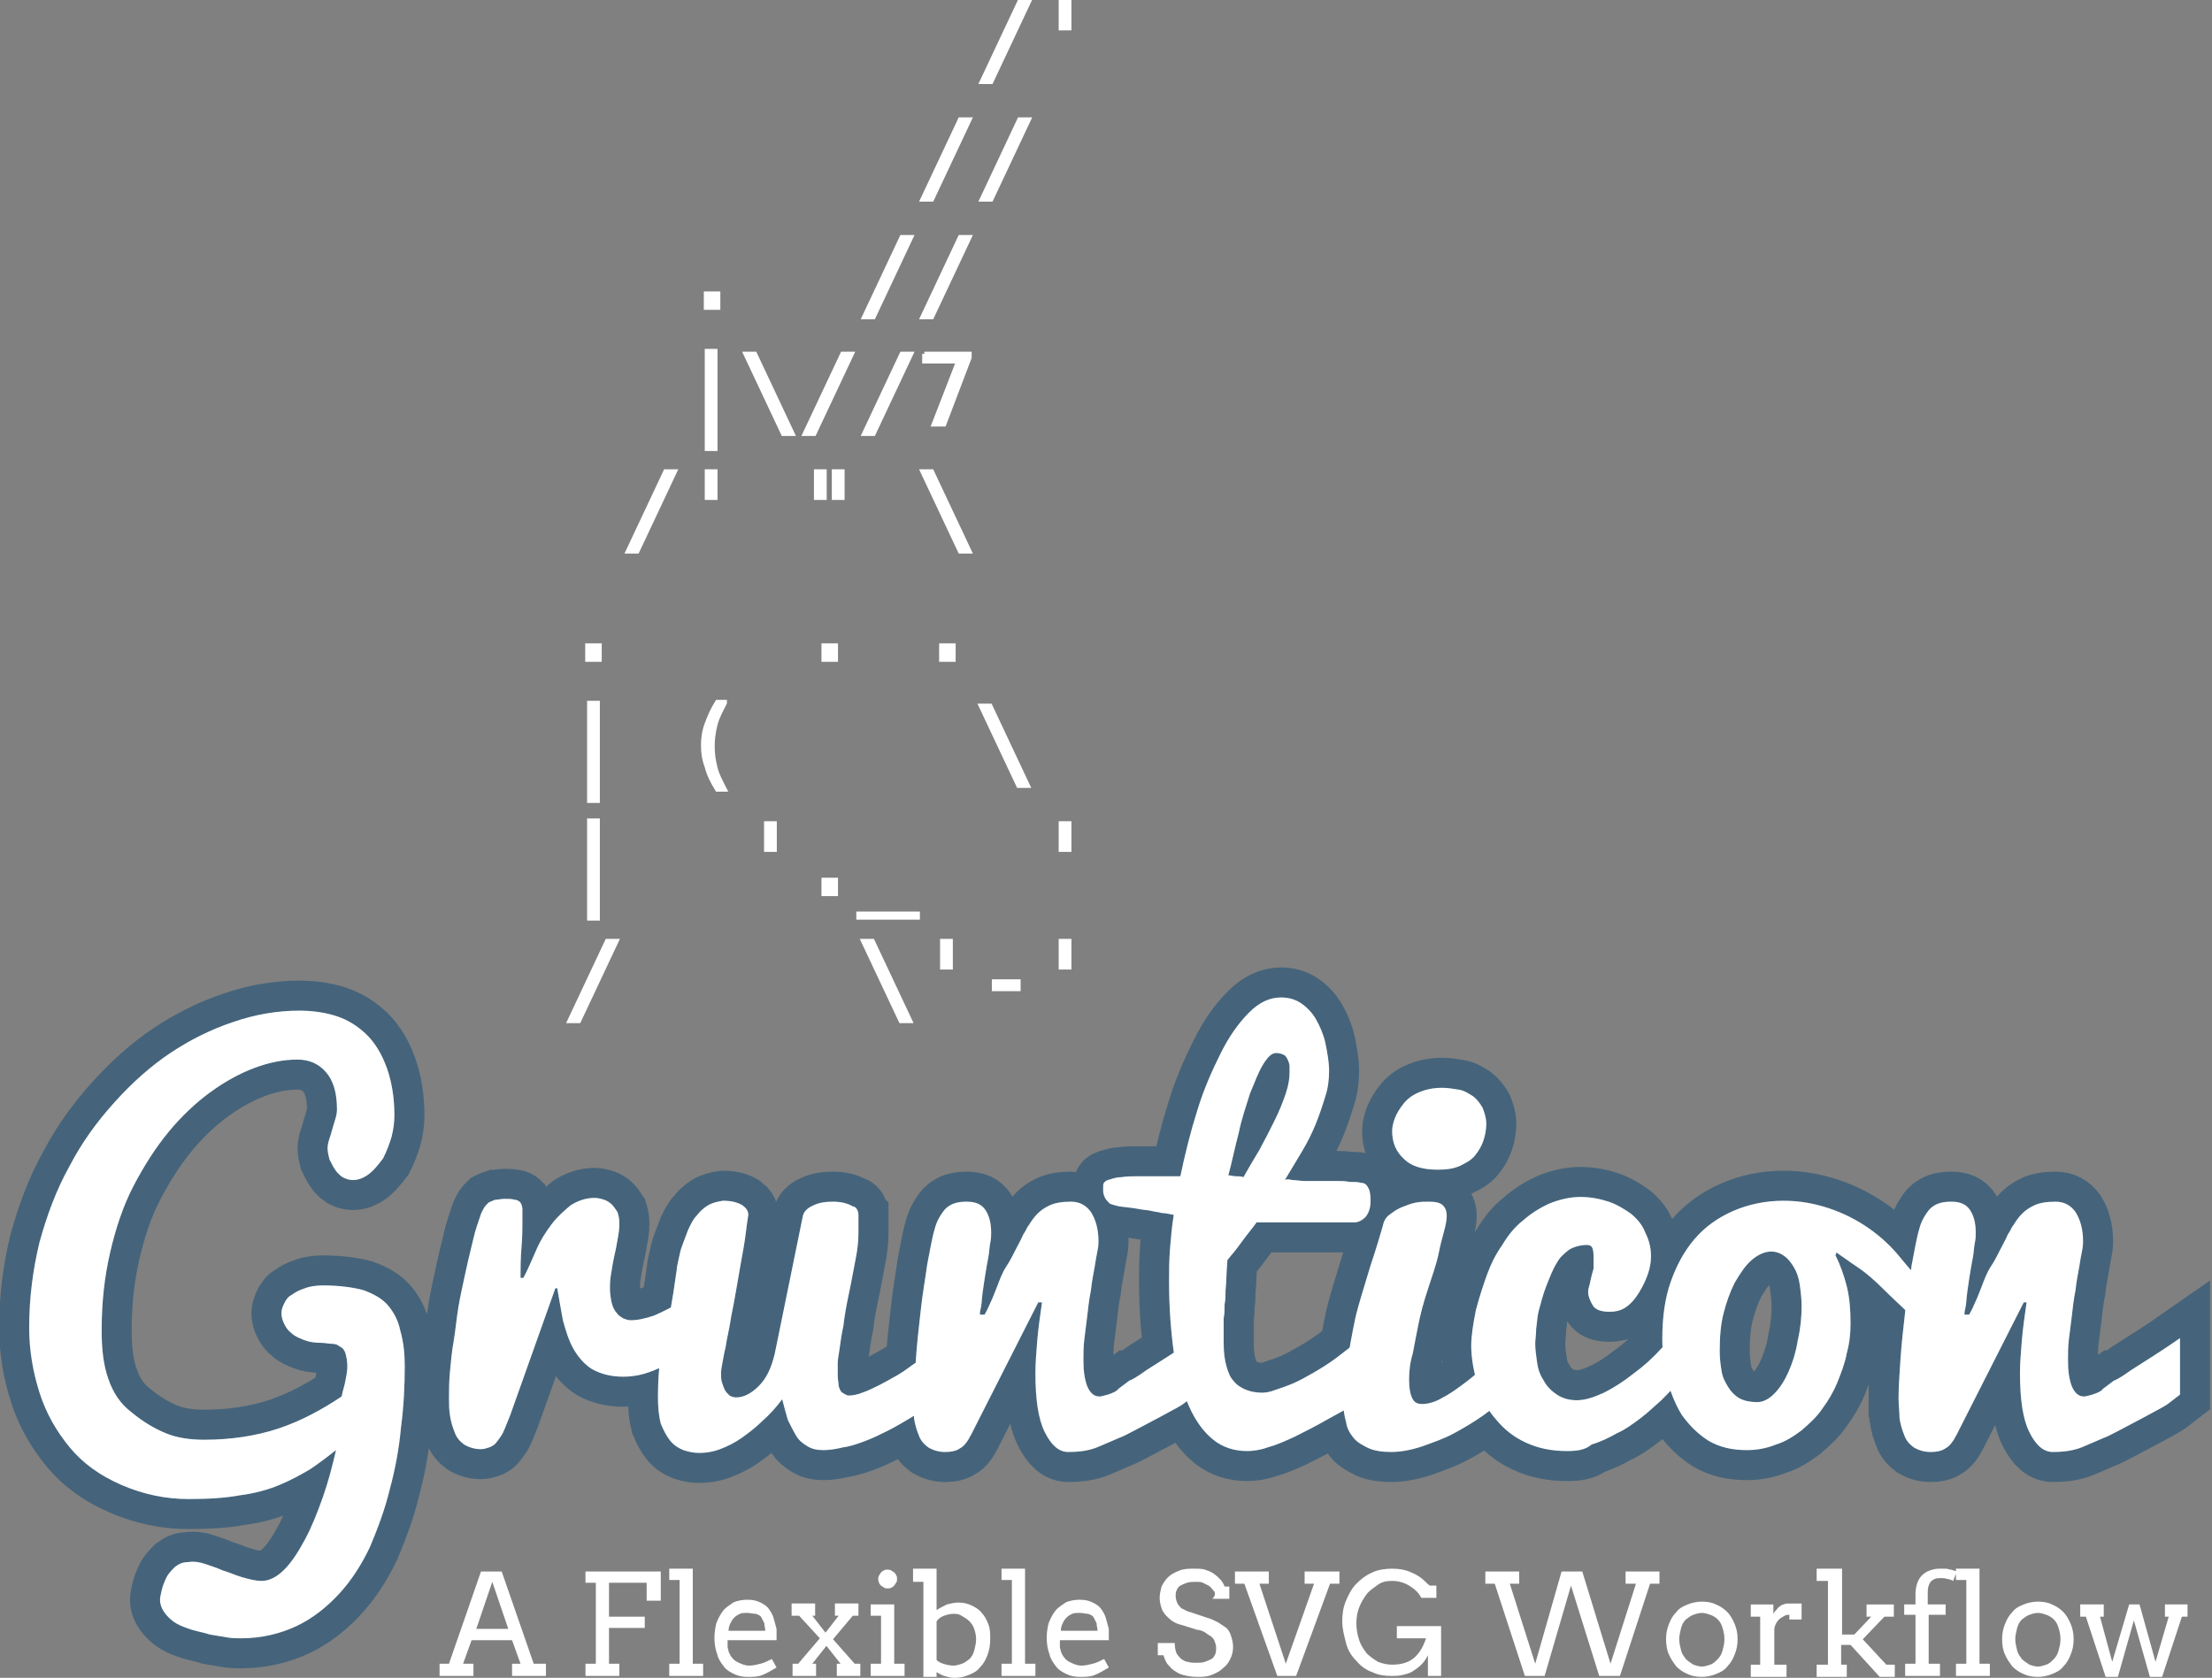 <svg xmlns="http://www.w3.org/2000/svg" width="235" height="178.3" viewBox="0 0 235 178.3"><rect x="0" y="0" width="235" height="178.3" fill="#808080" stroke="none"/><g fill="#fff"><path d="M43 145.2c0 2.1-.1 4.2-.4 6.5-.2 2.2-.6 4.4-1.2 6.6-.5 2.1-1.3 4.2-2.1 6.1-.9 1.9-2 3.6-3.3 5-1.3 1.4-2.8 2.6-4.5 3.4-1.7.8-3.7 1.3-5.9 1.3-.4 0-.9 0-1.5-.1l-1.8-.3c-.6-.2-1.2-.3-1.9-.5-.6-.2-1.2-.4-1.7-.7-.5-.3-.9-.7-1.2-1.1-.3-.4-.5-.9-.5-1.4 0-.3.1-.6.2-1.1.1-.4.3-.9.5-1.3s.6-.8.9-1.1c.4-.3.8-.5 1.4-.5.6-.1 1.2 0 1.8.2.6.2 1.2.4 1.9.7.7.2 1.3.5 2 .7.7.2 1.4.4 2.1.4.8 0 1.6-.4 2.4-1.2.8-.8 1.5-1.9 2.2-3.2.7-1.3 1.3-2.8 1.9-4.5.6-1.7 1-3.3 1.4-5-.9.7-1.8 1.4-2.7 2-1 .6-2.1 1.2-3.3 1.7-1.2.5-2.6.9-4.2 1.1-1.6.3-3.4.4-5.5.4-2.4 0-4.8-.5-7.1-1.5s-4.1-2.3-5.5-4c-1.4-1.7-2.5-3.6-3.2-5.8-.7-2.2-1.1-4.5-1.1-6.9 0-3.2.4-6.2 1.1-9.1.8-2.9 1.8-5.6 3.2-8.1 1.3-2.5 2.9-4.7 4.8-6.8 1.8-2 3.8-3.8 5.9-5.2 2.1-1.4 4.3-2.5 6.7-3.3 2.3-.8 4.7-1.2 7-1.2 1.4 0 2.8.2 4 .6 1.2.4 2.3 1.1 3.2 2 .9.9 1.6 2.1 2.1 3.5s.8 3.1.8 5c0 .8-.1 1.5-.3 2.3-.2.7-.5 1.5-.9 2.3-.6.8-1.1 1.4-1.7 1.8s-1.1.5-1.5.5c-.4 0-.7-.1-1.1-.3-.3-.2-.6-.5-.8-.8-.2-.3-.4-.7-.6-1.1-.1-.4-.2-.8-.2-1.2 0-.3.1-.7.2-1 .1-.3.2-.6.3-1 .1-.3.2-.7.3-1 .1-.3.2-.7.2-1.1 0-1.8-.4-3.1-1.2-4-.8-.9-1.8-1.3-3-1.3-1.5 0-3 .3-4.6.9-1.6.6-3.2 1.5-4.7 2.6s-3 2.5-4.4 4.2c-1.4 1.7-2.6 3.6-3.7 5.7s-1.9 4.5-2.5 7.1c-.6 2.6-.9 5.3-.9 8.3 0 2 .2 3.7.7 5.1.5 1.5 1.3 2.7 2.5 3.6 1.2 1 2.4 1.7 3.6 2.2 1.2.5 2.6.7 4.1.7 2.8 0 5.5-.4 7.9-1.2 2.4-.8 4.6-2 6.7-3.4.1-.6.3-1.1.4-1.7.1-.5.2-1 .2-1.5 0-.6-.1-1-.2-1.4-.1-.3-.3-.6-.6-.7-.2-.2-.5-.3-.9-.3-.3 0-.7-.1-1.1-.1-.7 0-1.3-.1-1.8-.3-.5-.2-1-.4-1.3-.7-.4-.3-.6-.6-.8-1-.2-.4-.3-.8-.3-1.1 0-.4.1-.7.3-1.1.2-.4.4-.7.8-.9.4-.3.8-.5 1.4-.7.5-.2 1.2-.3 1.9-.3 1.7 0 3.2.2 4.3.5 1.1.4 2 .9 2.6 1.6.6.7 1.1 1.6 1.3 2.6.4 1.4.5 2.6.5 3.9zm4.7 3.4c0-.8 0-1.7.1-2.8.1-1.1.2-2.2.4-3.3.2-1.2.3-2.4.5-3.6.2-1.2.5-2.5.8-3.9.3-1.4.6-2.5.8-3.4.2-.9.5-1.7.7-2.3.1-.4.3-.7.4-.9.1-.2.3-.4.5-.6.2-.1.4-.2.7-.3.3 0 .6-.1 1-.1.5 0 .8 0 1.1.1.3 0 .5.2.6.3.1.2.2.4.2.7v1.3c0 .7 0 1.6-.1 2.8-.1 1.2-.1 2.3-.1 3.2h.3c.4-.7.8-1.7 1.3-2.8.5-1.2 1.1-2.1 1.7-2.9.6-.8 1.3-1.4 2-2 .8-.5 1.6-.8 2.6-.8.3 0 .7.1 1 .2.3.1.6.3.8.5.2.2.4.5.6.8.1.3.2.7.2 1.1 0 .3 0 .7-.1 1.3-.1.5-.2 1.3-.4 2.1-.2.9-.3 1.6-.4 2.2-.1.6-.1 1-.1 1.4 0 .6.1 1.2.2 1.6.1.4.3.8.5 1 .2.3.4.4.7.6.3.1.5.2.8.2.8 0 1.6-.2 2.5-.5.9-.4 1.7-.8 2.4-1.2.8-.5 1.7-1.1 2.5-1.8l-.4 6.3c-.5.3-1 .6-1.6 1-.6.4-1.2.7-1.9 1.1-.7.3-1.4.6-2.1.8-.7.2-1.5.3-2.2.3-1.3 0-2.4-.3-3.3-.8-.8-.5-1.5-1.3-2-2.2-.5-.9-.8-1.9-1.1-3-.2-1.1-.4-2.2-.6-3.4H59l-4.8 13.5c-.3.7-.5 1.3-.7 1.7-.2.5-.5.8-.7 1.1-.2.3-.5.5-.8.6-.3.1-.6.2-.9.2-.7 0-1.3-.2-1.8-.5-.4-.3-.8-.7-1-1.3-.2-.5-.4-1.1-.5-1.8s-.1-1.1-.1-1.8zm43.5-19.5v2c0 .8-.1 1.7-.3 2.7-.2 1-.4 2.2-.7 3.6-.3 1.4-.5 2.6-.6 3.5-.2.9-.3 1.7-.4 2.4-.1.7-.2 1.2-.2 1.5v1.4c0 .4.1.8.1 1.1.1.3.2.6.4.7s.4.3.7.3c.4 0 .9-.1 1.4-.3.6-.2 1.2-.5 1.8-.8.6-.3 1.3-.7 2-1.1.7-.4 1.3-.9 1.9-1.3.6-.5 1.2-.9 1.6-1.4.5-.5.9-.9 1.2-1.3v6c-.4.4-.9.8-1.5 1.3-.6.4-1.2.9-1.9 1.3s-1.5.9-2.3 1.3c-.8.4-1.6.8-2.4 1.1-.8.3-1.6.6-2.4.7-.8.2-1.5.3-2.1.3-.7 0-1.2-.1-1.7-.4-.5-.3-.9-.6-1.2-1.1-.3-.5-.6-1.1-.9-1.7-.2-.7-.4-1.4-.6-2.2-.6.8-1.3 1.6-2.1 2.3-.7.7-1.5 1.3-2.2 1.8-.7.5-1.5.9-2.3 1.2-.8.3-1.5.4-2.2.4-.6 0-1.1-.1-1.7-.3-.5-.2-1-.5-1.4-1-.4-.5-.7-1.1-1-1.8-.2-.8-.3-1.7-.3-2.8 0-2.4.2-4.2.5-5.4.5-1.8 1-4.6 1.5-8.2 0-.3.1-.6.2-1.1.1-.5.2-1 .4-1.5s.4-1.1.6-1.6c.3-.6.5-1.1.9-1.5.3-.4.7-.8 1.2-1.1.5-.3 1-.4 1.6-.5 1 0 1.6.2 2.1.5.4.3.6.6.6 1-.2 1.2-.3 2.4-.5 3.5s-.4 2.2-.6 3.4c-.2 1.1-.4 2.4-.7 3.8-.2 1.4-.5 2.5-.6 3.3-.2.8-.3 1.5-.4 2-.1.5-.1.8-.1.8 0 .3 0 .7.1 1 .1.3.2.6.3.8.1.2.3.4.5.6.2.1.4.2.7.2.4 0 .8-.1 1.2-.3.4-.2.8-.5 1.2-.9.4-.4.7-.8 1-1.4.3-.6.5-1.2.7-2l3-14.7c.1-.4.4-.8 1.1-1.1.6-.3 1.3-.4 2.1-.4.9 0 1.6.2 2.1.5.3 0 .6.4.6.9zm5.9 19.5c0-1.2.1-2.6.2-4.1.1-1.6.3-3.3.5-5.1.2-1.9.5-3.5.7-5 .3-1.5.5-2.8.8-3.8.2-.8.6-1.5 1.1-2.1.6-.6 1.3-.8 2.3-.8 1 0 1.6.3 2 .9.4.6.6 1.4.6 2.4 0 .3 0 .6-.1 1.1-.1.5-.1 1-.2 1.5s-.2 1.1-.3 1.7c-.1.6-.2 1.3-.3 2-.1.7-.1 1.3-.2 1.7-.1.4-.1.6-.1.7h.5c.1-.2.3-.5.5-1 .2-.4.5-1.1.8-1.9.3-.8.6-1.6 1-2.2.4-.6.7-1.2 1-1.8.3-.6.6-1.1.8-1.6.3-.4.4-.8.6-1 .6-1 1.2-1.6 2-2 .7-.4 1.6-.5 2.5-.5.9 0 1.6.4 2.1 1.1.5.8.8 1.8.8 3.1 0 .2 0 .5-.1 1s-.2 1-.3 1.7c-.1.6-.3 1.5-.4 2.5-.2 1-.3 1.9-.4 2.8l-.3 2.4c-.1.8-.1 1.5-.1 2.2 0 1.1.1 2 .4 2.8.3.7.7 1.1 1.3 1.1.2 0 .5-.1.9-.2.6-.2 1-.4 1.1-.6l1.2-.9c.1 0 .7-.3 1.8-1.1 1.4-.9 3.2-2 5.2-3.4v6l-1.3 1c-.1.1-1 .6-2.5 1.4-2.3 1.2-3.7 2-4.3 2.2-1.4.6-2.3 1-2.6 1.1-.9.3-1.8.4-2.8.4-1 0-1.8-.7-2.5-2.1-.7-1.4-1-3.5-1-6.3 0-1.1.1-2.2.2-3.5.1-1.2.3-2.6.5-4h-.4l-7.1 14c-.4.8-.8 1.3-1.2 1.5-.4.3-1 .4-1.6.4-.7 0-1.3-.2-1.8-.5-.4-.3-.8-.7-1-1.3-.2-.5-.4-1.1-.5-1.8v-2.1zm48.6-.4c-1.7 1-3.3 1.9-4.6 2.6-1.4.8-2.6 1.4-3.6 1.9-1.1.5-2 .9-2.8 1.1-.8.3-1.6.4-2.2.4-1.4 0-2.6-.4-3.6-1.2-1-.8-1.9-2-2.6-3.6-.7-1.6-1.2-3.4-1.6-5.7-.3-2.2-.5-4.7-.5-7.5 0-1.1 0-2.2.1-3.5.1-1.2.2-2.4.4-3.6-.5-.1-1-.2-1.3-.2-.3-.1-.6-.1-1-.2-.3-.1-.8-.1-1.3-.2s-1.3-.2-2.2-.3c-.4-.1-.8-.2-1-.3-.2-.2-.4-.4-.5-.6-.1-.2-.2-.5-.2-.7v-.6c0-.3.2-.5.5-.6.4-.1.8-.3 1.4-.3.6-.1 1.2-.1 1.8-.1h4.5c.5-2.4 1.1-4.8 1.8-7 .7-2.3 1.6-4.3 2.5-6.1.9-1.8 1.9-3.2 3-4.3 1.1-1.1 2.2-1.6 3.4-1.6.8 0 1.5.2 2.1.6.6.4 1.2 1 1.6 1.7.4.7.8 1.6 1 2.5.2 1 .4 2 .4 3 0 .9-.1 1.8-.4 2.7-.3 1-.6 1.9-1 2.9s-.9 2-1.5 3l-1.8 3c.2-.1.4-.1.8 0 .4 0 .8.1 1.3.1h3.3c.5 0 1 0 1.5.1.5 0 .9 0 1.2.1.4 0 .6.2.8.6.2.4.2.9.2 1.4 0 .7-.2 1.2-.5 1.6-.4.4-.8.6-1.2.6h-10.4c-.5.7-1.1 1.4-1.6 2.1-.5.7-1 1.3-1.5 1.9-.1 1.1-.1 2.2-.2 3.3 0 .5 0 .9-.1 1.4 0 .5 0 1-.1 1.5v2.6c0 1 .1 1.8.3 2.5.2.7.4 1.2.8 1.6.3.4.8.7 1.3.9.5.2 1.1.3 1.7.3.4 0 .9-.1 1.4-.3.6-.2 1.2-.4 1.9-.7.7-.3 1.4-.7 2.1-1.1.7-.4 1.5-.9 2.2-1.4.7-.5 1.4-1.1 2.1-1.6.7-.6 1.3-1.1 1.8-1.7v7zM137 114v-.7c0-.2-.1-.5-.2-.7-.1-.2-.2-.4-.4-.5-.2-.1-.5-.2-.8-.2-.5 0-.9.4-1.4 1.2-.5.8-.9 1.9-1.4 3.1-.4 1.3-.9 2.7-1.2 4.2-.4 1.5-.7 3-1.1 4.5.3 0 .5.1.8.1.3 0 .6 0 .8.1.5-.9 1.1-1.9 1.7-2.9.6-1.1 1.1-2.1 1.6-3.1s.9-2 1.2-2.9c.3-.9.4-1.6.4-2.2zm23 34.5c-.6.6-1.5 1.2-2.4 1.9-1 .7-2 1.3-3.1 1.9-1.1.6-2.3 1-3.4 1.4-1.2.4-2.3.6-3.3.6-.9 0-1.7-.1-2.4-.4-.6-.3-1.2-.6-1.6-1.1-.4-.5-.7-1-.8-1.7-.2-.7-.3-1.4-.3-2.2 0-1.1.1-2.5.4-4 .5-3.1.9-4.9 1-5.3.2-.8.7-2.5 1.5-5.1.7-2.1 1.1-3.5 1.3-4.2.1-.5.3-.9.7-1.2.4-.3.8-.6 1.3-.8.5-.2 1-.4 1.5-.5.5-.1 1-.1 1.4-.1.7 0 1.2.1 1.5.4.3.3.4.7.4 1.1 0 .4-.1 1-.3 1.7-.2.7-.4 1.5-.6 2.5-.2.9-.6 2.1-1.1 3.6-.5 1.5-.8 2.7-1 3.7-.2 1-.4 2-.6 3.1-.3 1-.4 1.9-.4 2.8 0 .8.1 1.5.3 1.9.2.5.5.7 1.1.7.6 0 1.4-.2 2.2-.7.8-.4 1.6-1 2.4-1.6.8-.6 1.6-1.3 2.4-2 .8-.7 1.5-1.3 2.1-1.8v5.4zm-12.1-28.3c0-.4.1-.9.3-1.4.2-.5.5-1 .9-1.5s.9-.9 1.6-1.2c.7-.3 1.5-.5 2.5-.5.6 0 1.2.1 1.8.2.6.1 1 .4 1.5.7.4.3.7.7 1 1.2.2.5.4 1.1.4 1.7 0 .6-.1 1.2-.3 1.8-.2.6-.5 1.1-.9 1.6s-1 .8-1.6 1.1c-.7.3-1.4.4-2.4.4-1.6 0-2.8-.4-3.5-1.1-.9-.8-1.3-1.8-1.3-3zm18.6 34c-1.7 0-3.1-.3-4.4-.9-1.3-.6-2.3-1.4-3.2-2.5-.9-1-1.5-2.2-1.9-3.6-.4-1.3-.7-2.8-.7-4.2 0-1 .2-2.3.5-3.8.4-1.5.8-2.7 1.2-3.8.4-1.1.9-2.1 1.6-3.1.6-1 1.3-1.9 2.2-2.6.8-.7 1.7-1.3 2.8-1.8 1-.4 2.1-.7 3.3-.7 1.1 0 2.1.2 3 .5.9.3 1.7.8 2.4 1.3.7.6 1.2 1.2 1.5 2 .4.8.6 1.6.6 2.5 0 .6-.1 1.2-.3 1.8-.2.6-.5 1.3-1 2.1s-1 1.3-1.5 1.6c-.5.3-1 .4-1.6.4-.9 0-1.5-.2-1.8-.7-.4-.7-.6-1.3-.4-1.9.1-.3.2-1 .5-2v-1c0-.4 0-.8-.1-1.1-.1-.3-.3-.4-.6-.4-.7 0-1.4.2-1.9.5-.5.4-1 .8-1.3 1.4-.4.6-.7 1.4-1.1 2.4-.4 1-.6 1.9-.8 2.6-.2.7-.2 1.4-.3 2 0 .6-.1 1.2-.1 1.6 0 .6.1 1.3.2 2s.3 1.3.7 1.9c.3.6.8 1.1 1.4 1.5.6.4 1.3.6 2.1.6.9 0 1.8-.3 2.9-.8 1-.5 2.1-1.2 3.1-2 1.1-.8 2.1-1.7 3-2.7 1-1 1.8-1.9 2.5-2.8l1.9 3.1c-1.3 1.9-2.8 3.6-4.4 5.2-.7.6-1.4 1.3-2.2 1.9-.8.6-1.6 1.2-2.5 1.6-.9.5-1.7.9-2.7 1.2-.7.6-1.6.7-2.6.7zm28.5-20.8c.5 1 .9 2.1 1.2 3.3.3 1.2.4 2.5.4 3.9 0 1.1-.1 2.1-.4 3.2-.2 1.1-.6 2.1-1 3.1s-1 2-1.6 2.8c-.6.9-1.4 1.6-2.2 2.3-.8.6-1.7 1.2-2.7 1.5-1 .4-2 .6-3.1.6-1.6 0-2.9-.3-4.1-1-1.1-.7-2-1.6-2.8-2.7-.7-1.1-1.2-2.4-1.6-3.8-.3-1.4-.5-2.8-.5-4.3 0-2.4.3-4.4.9-6.1.6-1.7 1.4-3.2 2.5-4.5 1.1-1.3 2.5-2.3 4.1-3 1.6-.7 3.4-1.1 5.4-1.1 1.7 0 3.3.3 4.8.8s2.9 1.2 4.2 2.1c1.3.9 2.5 2 3.6 3.4 1.1 1.3 2.2 2.6 3.1 3.9l-.5 3.8c-.5-.6-1.1-1.3-2-2.1-.8-.8-1.7-1.6-2.6-2.5-.9-.9-1.8-1.7-2.7-2.3-.9-.6-1.7-1.2-2.3-1.6l-.1.3zm-8.3 15.6c.6 0 1.2-.3 1.8-.9.6-.6 1.1-1.4 1.5-2.3.4-.9.8-2.1 1-3.4.3-1.3.4-2.5.4-3.6 0-.8-.1-1.6-.2-2.3-.1-.7-.3-1.3-.6-1.8s-.6-.9-1-1.2c-.4-.3-.9-.5-1.4-.5-.7 0-1.4.3-2.1.9-.7.6-1.2 1.4-1.8 2.4-.5 1-.9 2.1-1.2 3.3-.3 1.2-.4 2.5-.4 4 0 .8.1 1.5.2 2.1.1.7.4 1.2.7 1.7.3.5.7.9 1.2 1.2.6.3 1.2.4 1.9.4zm15-.4c0-1.2.1-2.6.2-4.1.1-1.6.3-3.3.5-5.1.2-1.9.5-3.5.7-5 .3-1.5.5-2.8.8-3.8.2-.8.6-1.5 1.1-2.1.6-.6 1.3-.8 2.3-.8 1 0 1.6.3 2 .9.4.6.6 1.4.6 2.4 0 .3 0 .6-.1 1.1-.1.5-.1 1-.2 1.5s-.2 1.1-.3 1.7c-.1.6-.2 1.3-.3 2-.1.7-.1 1.3-.2 1.7-.1.4-.1.6-.1.7h.5c.1-.2.3-.5.5-1 .2-.4.5-1.1.8-1.9.3-.8.6-1.6 1-2.2.4-.6.7-1.2 1-1.8.3-.6.6-1.1.8-1.6.3-.4.4-.8.6-1 .6-1 1.2-1.6 2-2 .7-.4 1.6-.5 2.5-.5.9 0 1.6.4 2.1 1.1.5.8.8 1.8.8 3.1 0 .2 0 .5-.1 1s-.2 1-.3 1.7c-.1.6-.3 1.5-.4 2.5-.2 1-.3 1.9-.4 2.8l-.3 2.4c-.1.8-.1 1.5-.1 2.2 0 1.1.1 2 .4 2.8.3.7.7 1.1 1.3 1.1.2 0 .5-.1.9-.2.6-.2 1-.4 1.1-.6l1.2-.9c.1 0 .7-.3 1.8-1.1 1.4-.9 3.2-2 5.2-3.4v6l-1.3 1c-.1.1-1 .6-2.5 1.4-2.3 1.2-3.7 2-4.3 2.2-1.4.6-2.3 1-2.6 1.1-.9.3-1.8.4-2.8.4-1 0-1.8-.7-2.5-2.1-.7-1.4-1-3.5-1-6.3 0-1.1.1-2.2.2-3.5.1-1.2.3-2.6.5-4h-.3l-7.1 14c-.4.8-.8 1.3-1.2 1.5-.4.3-1 .4-1.6.4-.7 0-1.3-.2-1.8-.5-.4-.3-.8-.7-1-1.3-.2-.5-.4-1.1-.5-1.8 0-.7-.1-1.4-.1-2.1z" opacity=".5" stroke="#0B4977" stroke-width="6.38"/><path d="M43 145.2c0 2.1-.1 4.2-.4 6.5-.2 2.2-.6 4.4-1.2 6.6-.5 2.1-1.3 4.2-2.1 6.1-.9 1.9-2 3.6-3.3 5-1.3 1.4-2.8 2.6-4.5 3.4-1.7.8-3.7 1.3-5.9 1.3-.4 0-.9 0-1.5-.1l-1.8-.3c-.6-.2-1.2-.3-1.9-.5-.6-.2-1.2-.4-1.7-.7-.5-.3-.9-.7-1.2-1.1-.3-.4-.5-.9-.5-1.4 0-.3.1-.6.2-1.1.1-.4.3-.9.5-1.3s.6-.8.9-1.1c.4-.3.8-.5 1.4-.5.6-.1 1.2 0 1.8.2.6.2 1.2.4 1.9.7.7.2 1.3.5 2 .7.7.2 1.4.4 2.1.4.8 0 1.6-.4 2.4-1.2.8-.8 1.5-1.9 2.2-3.2.7-1.3 1.3-2.8 1.9-4.5.6-1.7 1-3.3 1.4-5-.9.7-1.8 1.4-2.7 2-1 .6-2.1 1.2-3.3 1.7-1.2.5-2.6.9-4.2 1.1-1.6.3-3.4.4-5.5.4-2.4 0-4.8-.5-7.1-1.5s-4.1-2.3-5.5-4c-1.4-1.7-2.5-3.6-3.2-5.8-.7-2.2-1.1-4.5-1.1-6.9 0-3.2.4-6.2 1.1-9.1.8-2.9 1.8-5.6 3.2-8.1 1.3-2.5 2.9-4.7 4.8-6.8 1.8-2 3.8-3.8 5.9-5.2 2.1-1.4 4.3-2.5 6.7-3.3 2.3-.8 4.7-1.2 7-1.2 1.4 0 2.8.2 4 .6 1.2.4 2.3 1.1 3.2 2 .9.9 1.6 2.1 2.1 3.5s.8 3.1.8 5c0 .8-.1 1.5-.3 2.3-.2.7-.5 1.5-.9 2.3-.6.8-1.1 1.4-1.7 1.8s-1.1.5-1.5.5c-.4 0-.7-.1-1.1-.3-.3-.2-.6-.5-.8-.8-.2-.3-.4-.7-.6-1.1-.1-.4-.2-.8-.2-1.2 0-.3.1-.7.2-1 .1-.3.2-.6.3-1 .1-.3.2-.7.3-1 .1-.3.2-.7.2-1.1 0-1.8-.4-3.1-1.2-4-.8-.9-1.8-1.3-3-1.3-1.5 0-3 .3-4.6.9-1.6.6-3.2 1.5-4.7 2.6s-3 2.5-4.4 4.2c-1.4 1.7-2.6 3.6-3.7 5.7s-1.9 4.5-2.5 7.1c-.6 2.6-.9 5.3-.9 8.3 0 2 .2 3.7.7 5.1.5 1.5 1.3 2.7 2.5 3.6 1.2 1 2.4 1.7 3.6 2.2 1.2.5 2.6.7 4.1.7 2.8 0 5.5-.4 7.9-1.2 2.4-.8 4.6-2 6.7-3.4.1-.6.3-1.1.4-1.7.1-.5.2-1 .2-1.5 0-.6-.1-1-.2-1.4-.1-.3-.3-.6-.6-.7-.2-.2-.5-.3-.9-.3-.3 0-.7-.1-1.1-.1-.7 0-1.3-.1-1.8-.3-.5-.2-1-.4-1.3-.7-.4-.3-.6-.6-.8-1-.2-.4-.3-.8-.3-1.1 0-.4.1-.7.3-1.1.2-.4.4-.7.8-.9.4-.3.8-.5 1.4-.7.5-.2 1.2-.3 1.9-.3 1.7 0 3.2.2 4.3.5 1.1.4 2 .9 2.6 1.6.6.7 1.1 1.6 1.3 2.6.4 1.4.5 2.6.5 3.9zm4.7 3.4c0-.8 0-1.7.1-2.8.1-1.1.2-2.2.4-3.3.2-1.2.3-2.4.5-3.6.2-1.2.5-2.5.8-3.9.3-1.4.6-2.5.8-3.4.2-.9.5-1.7.7-2.3.1-.4.3-.7.4-.9.1-.2.3-.4.5-.6.2-.1.4-.2.7-.3.3 0 .6-.1 1-.1.5 0 .8 0 1.1.1.3 0 .5.2.6.3.1.2.2.4.2.7v1.3c0 .7 0 1.6-.1 2.8-.1 1.2-.1 2.3-.1 3.2h.3c.4-.7.8-1.7 1.3-2.8.5-1.2 1.1-2.1 1.7-2.9.6-.8 1.3-1.4 2-2 .8-.5 1.6-.8 2.6-.8.3 0 .7.1 1 .2.3.1.6.3.8.5.2.2.4.5.6.8.1.3.2.7.2 1.1 0 .3 0 .7-.1 1.3-.1.5-.2 1.3-.4 2.1-.2.9-.3 1.6-.4 2.2-.1.6-.1 1-.1 1.4 0 .6.1 1.2.2 1.6.1.4.3.8.5 1 .2.3.4.4.7.6.3.1.5.2.8.2.8 0 1.6-.2 2.5-.5.9-.4 1.7-.8 2.4-1.2.8-.5 1.7-1.1 2.5-1.8l-.4 6.3c-.5.3-1 .6-1.6 1-.6.4-1.2.7-1.9 1.1-.7.3-1.4.6-2.1.8-.7.2-1.5.3-2.2.3-1.3 0-2.4-.3-3.3-.8-.8-.5-1.5-1.3-2-2.2-.5-.9-.8-1.9-1.1-3-.2-1.1-.4-2.2-.6-3.4H59l-4.8 13.5c-.3.7-.5 1.3-.7 1.7-.2.5-.5.8-.7 1.1-.2.3-.5.5-.8.6-.3.1-.6.2-.9.2-.7 0-1.3-.2-1.8-.5-.4-.3-.8-.7-1-1.3-.2-.5-.4-1.1-.5-1.8s-.1-1.1-.1-1.8zm43.5-19.5v2c0 .8-.1 1.7-.3 2.7-.2 1-.4 2.2-.7 3.6-.3 1.4-.5 2.6-.6 3.5-.2.9-.3 1.7-.4 2.4-.1.7-.2 1.2-.2 1.5v1.4c0 .4.1.8.1 1.1.1.3.2.6.4.7s.4.3.7.3c.4 0 .9-.1 1.4-.3.6-.2 1.2-.5 1.8-.8.6-.3 1.3-.7 2-1.1.7-.4 1.3-.9 1.9-1.3.6-.5 1.2-.9 1.6-1.4.5-.5.9-.9 1.2-1.3v6c-.4.4-.9.8-1.5 1.3-.6.4-1.2.9-1.9 1.3s-1.5.9-2.3 1.3c-.8.4-1.6.8-2.4 1.1-.8.3-1.6.6-2.4.7-.8.2-1.5.3-2.1.3-.7 0-1.2-.1-1.7-.4-.5-.3-.9-.6-1.2-1.1-.3-.5-.6-1.1-.9-1.7-.2-.7-.4-1.4-.6-2.2-.6.8-1.3 1.6-2.1 2.3-.7.7-1.5 1.3-2.2 1.8-.7.5-1.5.9-2.3 1.2-.8.3-1.5.4-2.2.4-.6 0-1.1-.1-1.7-.3-.5-.2-1-.5-1.4-1-.4-.5-.7-1.1-1-1.8-.2-.8-.3-1.7-.3-2.8 0-2.4.2-4.2.5-5.4.5-1.8 1-4.6 1.5-8.2 0-.3.1-.6.2-1.1.1-.5.2-1 .4-1.5s.4-1.1.6-1.6c.3-.6.5-1.1.9-1.5.3-.4.7-.8 1.2-1.1.5-.3 1-.4 1.6-.5 1 0 1.6.2 2.1.5.4.3.6.6.6 1-.2 1.2-.3 2.4-.5 3.5s-.4 2.2-.6 3.4c-.2 1.1-.4 2.4-.7 3.8-.2 1.4-.5 2.5-.6 3.3-.2.8-.3 1.5-.4 2-.1.5-.1.8-.1.8 0 .3 0 .7.1 1 .1.3.2.6.3.8.1.2.3.4.5.6.2.1.4.2.7.2.4 0 .8-.1 1.2-.3.4-.2.8-.5 1.2-.9.4-.4.7-.8 1-1.4.3-.6.5-1.2.7-2l3-14.7c.1-.4.4-.8 1.1-1.1.6-.3 1.3-.4 2.1-.4.9 0 1.6.2 2.1.5.3 0 .6.4.6.9zm5.9 19.5c0-1.2.1-2.6.2-4.1.1-1.6.3-3.3.5-5.1.2-1.9.5-3.5.7-5 .3-1.5.5-2.8.8-3.8.2-.8.6-1.5 1.1-2.1.6-.6 1.3-.8 2.3-.8 1 0 1.6.3 2 .9.4.6.6 1.4.6 2.4 0 .3 0 .6-.1 1.1-.1.5-.1 1-.2 1.5s-.2 1.1-.3 1.7c-.1.6-.2 1.3-.3 2-.1.7-.1 1.3-.2 1.7-.1.4-.1.6-.1.7h.5c.1-.2.3-.5.5-1 .2-.4.5-1.1.8-1.9.3-.8.6-1.6 1-2.2.4-.6.7-1.2 1-1.8.3-.6.6-1.1.8-1.6.3-.4.4-.8.6-1 .6-1 1.2-1.6 2-2 .7-.4 1.6-.5 2.5-.5.9 0 1.6.4 2.1 1.1.5.8.8 1.8.8 3.1 0 .2 0 .5-.1 1s-.2 1-.3 1.7c-.1.6-.3 1.5-.4 2.5-.2 1-.3 1.9-.4 2.8l-.3 2.4c-.1.8-.1 1.5-.1 2.2 0 1.1.1 2 .4 2.8.3.7.7 1.1 1.3 1.1.2 0 .5-.1.9-.2.6-.2 1-.4 1.1-.6l1.2-.9c.1 0 .7-.3 1.8-1.1 1.4-.9 3.2-2 5.2-3.4v6l-1.3 1c-.1.1-1 .6-2.5 1.4-2.3 1.2-3.7 2-4.3 2.2-1.4.6-2.3 1-2.6 1.1-.9.3-1.8.4-2.8.4-1 0-1.8-.7-2.5-2.1-.7-1.4-1-3.5-1-6.3 0-1.1.1-2.2.2-3.5.1-1.2.3-2.6.5-4h-.4l-7.1 14c-.4.8-.8 1.3-1.2 1.5-.4.3-1 .4-1.6.4-.7 0-1.3-.2-1.8-.5-.4-.3-.8-.7-1-1.3-.2-.5-.4-1.1-.5-1.8v-2.1zm48.6-.4c-1.7 1-3.3 1.9-4.6 2.6-1.4.8-2.6 1.4-3.6 1.9-1.1.5-2 .9-2.8 1.1-.8.3-1.6.4-2.2.4-1.4 0-2.6-.4-3.6-1.2-1-.8-1.9-2-2.6-3.6-.7-1.6-1.2-3.4-1.6-5.7-.3-2.2-.5-4.7-.5-7.5 0-1.1 0-2.2.1-3.5.1-1.2.2-2.4.4-3.6-.5-.1-1-.2-1.3-.2-.3-.1-.6-.1-1-.2-.3-.1-.8-.1-1.3-.2s-1.3-.2-2.2-.3c-.4-.1-.8-.2-1-.3-.2-.2-.4-.4-.5-.6-.1-.2-.2-.5-.2-.7v-.6c0-.3.2-.5.5-.6.4-.1.8-.3 1.4-.3.6-.1 1.2-.1 1.8-.1h4.5c.5-2.4 1.1-4.8 1.8-7 .7-2.3 1.6-4.3 2.5-6.1.9-1.8 1.9-3.2 3-4.3 1.1-1.1 2.2-1.6 3.4-1.6.8 0 1.5.2 2.1.6.6.4 1.2 1 1.6 1.7.4.7.8 1.6 1 2.5.2 1 .4 2 .4 3 0 .9-.1 1.8-.4 2.7-.3 1-.6 1.9-1 2.9s-.9 2-1.5 3l-1.8 3c.2-.1.4-.1.8 0 .4 0 .8.1 1.3.1h3.3c.5 0 1 0 1.5.1.5 0 .9 0 1.2.1.4 0 .6.2.8.6.2.4.2.9.2 1.4 0 .7-.2 1.2-.5 1.6-.4.4-.8.6-1.2.6h-10.4c-.5.7-1.1 1.4-1.6 2.1-.5.7-1 1.3-1.5 1.9-.1 1.1-.1 2.2-.2 3.3 0 .5 0 .9-.1 1.4 0 .5 0 1-.1 1.5v2.6c0 1 .1 1.8.3 2.5.2.7.4 1.2.8 1.6.3.4.8.7 1.3.9.5.2 1.1.3 1.7.3.4 0 .9-.1 1.4-.3.6-.2 1.2-.4 1.9-.7.7-.3 1.4-.7 2.1-1.1.7-.4 1.5-.9 2.2-1.4.7-.5 1.4-1.1 2.1-1.6.7-.6 1.3-1.1 1.8-1.7v7zM137 114v-.7c0-.2-.1-.5-.2-.7-.1-.2-.2-.4-.4-.5-.2-.1-.5-.2-.8-.2-.5 0-.9.4-1.4 1.2-.5.8-.9 1.9-1.4 3.1-.4 1.3-.9 2.7-1.2 4.2-.4 1.5-.7 3-1.1 4.5.3 0 .5.1.8.1.3 0 .6 0 .8.1.5-.9 1.1-1.9 1.7-2.9.6-1.1 1.1-2.1 1.6-3.1s.9-2 1.2-2.9c.3-.9.4-1.6.4-2.2zm23 34.5c-.6.6-1.5 1.2-2.4 1.9-1 .7-2 1.3-3.1 1.9-1.1.6-2.3 1-3.4 1.4-1.2.4-2.3.6-3.3.6-.9 0-1.7-.1-2.4-.4-.6-.3-1.2-.6-1.6-1.1-.4-.5-.7-1-.8-1.7-.2-.7-.3-1.4-.3-2.2 0-1.1.1-2.5.4-4 .5-3.1.9-4.9 1-5.3.2-.8.7-2.5 1.5-5.1.7-2.1 1.1-3.5 1.3-4.2.1-.5.3-.9.7-1.2.4-.3.8-.6 1.3-.8.5-.2 1-.4 1.5-.5.5-.1 1-.1 1.4-.1.7 0 1.2.1 1.5.4.3.3.4.7.4 1.1 0 .4-.1 1-.3 1.7-.2.7-.4 1.5-.6 2.5-.2.9-.6 2.1-1.1 3.6-.5 1.5-.8 2.7-1 3.7-.2 1-.4 2-.6 3.1-.3 1-.4 1.9-.4 2.8 0 .8.1 1.5.3 1.9.2.5.5.7 1.1.7.6 0 1.4-.2 2.2-.7.8-.4 1.6-1 2.4-1.6.8-.6 1.6-1.3 2.4-2 .8-.7 1.5-1.3 2.1-1.8v5.4zm-12.1-28.3c0-.4.1-.9.3-1.4.2-.5.5-1 .9-1.5s.9-.9 1.6-1.2c.7-.3 1.5-.5 2.5-.5.6 0 1.2.1 1.8.2.6.1 1 .4 1.5.7.4.3.7.7 1 1.2.2.5.4 1.1.4 1.7 0 .6-.1 1.2-.3 1.8-.2.6-.5 1.1-.9 1.6s-1 .8-1.6 1.1c-.7.3-1.4.4-2.4.4-1.6 0-2.8-.4-3.5-1.1-.9-.8-1.3-1.8-1.3-3zm18.6 34c-1.7 0-3.1-.3-4.4-.9-1.3-.6-2.3-1.4-3.2-2.5-.9-1-1.5-2.2-1.9-3.6-.4-1.3-.7-2.8-.7-4.2 0-1 .2-2.3.5-3.8.4-1.5.8-2.7 1.2-3.8.4-1.1.9-2.1 1.6-3.1.6-1 1.3-1.9 2.2-2.6.8-.7 1.7-1.3 2.8-1.8 1-.4 2.1-.7 3.3-.7 1.1 0 2.1.2 3 .5.9.3 1.7.8 2.4 1.3.7.6 1.2 1.2 1.5 2 .4.8.6 1.6.6 2.5 0 .6-.1 1.2-.3 1.8-.2.6-.5 1.3-1 2.1s-1 1.3-1.5 1.6c-.5.3-1 .4-1.6.4-.9 0-1.5-.2-1.8-.7-.4-.7-.6-1.3-.4-1.9.1-.3.2-1 .5-2v-1c0-.4 0-.8-.1-1.1-.1-.3-.3-.4-.6-.4-.7 0-1.4.2-1.9.5-.5.4-1 .8-1.3 1.4-.4.6-.7 1.4-1.1 2.4-.4 1-.6 1.9-.8 2.6-.2.7-.2 1.4-.3 2 0 .6-.1 1.2-.1 1.6 0 .6.1 1.3.2 2s.3 1.3.7 1.9c.3.6.8 1.1 1.4 1.5.6.4 1.3.6 2.1.6.9 0 1.8-.3 2.9-.8 1-.5 2.1-1.2 3.1-2 1.1-.8 2.1-1.7 3-2.7 1-1 1.8-1.9 2.5-2.8l1.9 3.1c-1.3 1.9-2.8 3.6-4.4 5.2-.7.6-1.4 1.3-2.2 1.9-.8.6-1.6 1.2-2.5 1.6-.9.5-1.7.9-2.7 1.2-.7.6-1.6.7-2.6.7zm28.5-20.8c.5 1 .9 2.1 1.2 3.3.3 1.2.4 2.5.4 3.9 0 1.1-.1 2.1-.4 3.2-.2 1.1-.6 2.1-1 3.1s-1 2-1.6 2.8c-.6.9-1.4 1.6-2.2 2.3-.8.6-1.7 1.2-2.7 1.5-1 .4-2 .6-3.1.6-1.6 0-2.9-.3-4.1-1-1.1-.7-2-1.6-2.8-2.7-.7-1.1-1.2-2.4-1.6-3.8-.3-1.4-.5-2.8-.5-4.3 0-2.4.3-4.4.9-6.1.6-1.7 1.4-3.2 2.5-4.5 1.1-1.3 2.5-2.3 4.1-3 1.6-.7 3.4-1.1 5.4-1.1 1.7 0 3.3.3 4.8.8s2.9 1.2 4.2 2.1c1.3.9 2.5 2 3.6 3.4 1.1 1.3 2.2 2.6 3.1 3.9l-.5 3.8c-.5-.6-1.1-1.3-2-2.1-.8-.8-1.7-1.6-2.6-2.5-.9-.9-1.8-1.7-2.7-2.3-.9-.6-1.7-1.2-2.3-1.6l-.1.3zm-8.3 15.6c.6 0 1.2-.3 1.8-.9.6-.6 1.1-1.4 1.5-2.3.4-.9.8-2.1 1-3.4.3-1.3.4-2.5.4-3.6 0-.8-.1-1.6-.2-2.3-.1-.7-.3-1.3-.6-1.8s-.6-.9-1-1.2c-.4-.3-.9-.5-1.4-.5-.7 0-1.4.3-2.1.9-.7.6-1.2 1.4-1.8 2.4-.5 1-.9 2.1-1.2 3.3-.3 1.2-.4 2.5-.4 4 0 .8.1 1.5.2 2.1.1.7.4 1.2.7 1.7.3.5.7.9 1.2 1.2.6.3 1.2.4 1.9.4zm15-.4c0-1.2.1-2.6.2-4.1.1-1.6.3-3.3.5-5.1.2-1.9.5-3.5.7-5 .3-1.5.5-2.8.8-3.8.2-.8.6-1.5 1.1-2.1.6-.6 1.3-.8 2.3-.8 1 0 1.6.3 2 .9.4.6.6 1.4.6 2.4 0 .3 0 .6-.1 1.1-.1.5-.1 1-.2 1.5s-.2 1.1-.3 1.7c-.1.6-.2 1.3-.3 2-.1.7-.1 1.3-.2 1.7-.1.4-.1.6-.1.7h.5c.1-.2.3-.5.5-1 .2-.4.5-1.1.8-1.9.3-.8.6-1.6 1-2.2.4-.6.7-1.2 1-1.8.3-.6.6-1.1.8-1.6.3-.4.4-.8.6-1 .6-1 1.2-1.6 2-2 .7-.4 1.6-.5 2.5-.5.9 0 1.6.4 2.1 1.1.5.8.8 1.8.8 3.1 0 .2 0 .5-.1 1s-.2 1-.3 1.7c-.1.6-.3 1.5-.4 2.5-.2 1-.3 1.9-.4 2.8l-.3 2.4c-.1.8-.1 1.5-.1 2.2 0 1.1.1 2 .4 2.8.3.7.7 1.1 1.3 1.1.2 0 .5-.1.9-.2.6-.2 1-.4 1.1-.6l1.2-.9c.1 0 .7-.3 1.8-1.1 1.4-.9 3.2-2 5.2-3.4v6l-1.3 1c-.1.1-1 .6-2.5 1.4-2.3 1.2-3.7 2-4.3 2.2-1.4.6-2.3 1-2.6 1.1-.9.3-1.8.4-2.8.4-1 0-1.8-.7-2.5-2.1-.7-1.4-1-3.5-1-6.3 0-1.1.1-2.2.2-3.5.1-1.2.3-2.6.5-4h-.3l-7.1 14c-.4.8-.8 1.3-1.2 1.5-.4.3-1 .4-1.6.4-.7 0-1.3-.2-1.8-.5-.4-.3-.8-.7-1-1.3-.2-.5-.4-1.1-.5-1.8 0-.7-.1-1.4-.1-2.1zM54.4 176.8h.9l-.9-2.5h-4.3l-.9 2.5h1.1v1.3h-3.6v-1.3h1l3.4-9.8h2.2l3.4 9.8H58v1.3h-3.6v-1.3zm-3.8-3.7H54l-1.7-5-1.7 5zm11.7-6.1h7.9v3.1h-1.5v-1.9h-4v3.6h3.8v1.2h-3.8v3.8h1.1v1.3h-3.6v-1.3h1.1v-8.6h-1.1V167zm8.8-.3h2.5v10.1h1.1v1.3h-3.6v-1.3h1.1v-8.9h-1.1v-1.2zm6.2 7.7v.6c0 .2.1.3.1.5.2.5.5.9.9 1.1.4.2.8.4 1.3.4.4 0 .8-.1 1.2-.2.4-.1.8-.3 1.2-.5l.5.9c-.5.3-1 .6-1.5.8-.5.2-1 .2-1.6.2-.5 0-1-.1-1.4-.3-.4-.2-.8-.4-1.1-.8s-.6-.8-.7-1.3c-.2-.5-.3-1.1-.3-1.8 0-.5.1-1.1.2-1.5.2-.5.4-.9.7-1.3.3-.4.7-.6 1.1-.9.4-.2 1-.3 1.5-.3.6 0 1 .1 1.4.3.4.2.7.4.9.7.2.3.4.6.5 1 .1.4.2.7.3 1.1v1.2h-5.2zm2.1-3c-.3 0-.6 0-.8.1-.2.1-.4.2-.6.4-.2.2-.3.4-.4.6-.1.2-.2.5-.2.8h3.9c0-.3-.1-.5-.1-.8l-.3-.6c-.1-.2-.3-.3-.6-.4-.3 0-.6-.1-.9-.1zm9.5 5.4h.4l-1.5-1.9-1.5 1.9h.4v1.3h-2.5v-1.3h.6l2.3-2.7-2.2-2.4h-.8v-1.3h2.5v1.3h-.3l1.4 1.8 1.4-1.8h-.4v-1.3h2.5v1.3h-.6l-2.1 2.5 2.3 2.6h.6v1.3h-2.5v-1.3zm3.6-6.3H95v6.3h1.1v1.3h-3.6v-1.3h1.1v-5.1h-1.1v-1.2zm.8-2.7c0-.1 0-.2.1-.4.1-.1.1-.2.2-.3.1-.1.2-.2.3-.2.1-.1.2-.1.4-.1.1 0 .2 0 .4.1.1.1.2.1.3.2.1.1.2.2.2.3.1.1.1.2.1.4 0 .1 0 .3-.1.4-.1.1-.1.2-.2.3-.1.1-.2.2-.3.2-.1.1-.2.1-.4.1-.1 0-.3 0-.4-.1-.1-.1-.2-.1-.3-.2-.1-.1-.2-.2-.2-.3-.1-.2-.1-.3-.1-.4zm3.7-1.1h2.5v4.4c.3-.2.7-.4 1.1-.6.4-.1.8-.2 1.2-.2.5 0 1 .1 1.4.3.4.2.8.4 1.1.8.3.3.5.7.7 1.2.2.5.2 1 .2 1.6 0 .6-.1 1.2-.3 1.7-.2.5-.4.9-.8 1.3-.3.4-.7.6-1.2.8-.5.2-.9.3-1.5.3-.4 0-.7-.1-1.1-.2-.3-.1-.6-.3-.8-.4v.5h-1.4v-10.1H97v-1.4zm4.3 4.8c-.4 0-.7.1-1 .2-.3.1-.6.3-.8.6v4.1c.2.2.4.3.7.4.3.1.7.2 1.1.2.3 0 .6-.1.9-.2.3-.1.5-.3.8-.5.2-.2.4-.5.5-.9.1-.4.2-.8.2-1.2 0-.4-.1-.8-.2-1.1-.1-.3-.3-.6-.5-.8-.2-.2-.5-.4-.7-.5-.4-.3-.7-.3-1-.3zm5.1-4.8h2.5v10.1h1.1v1.3h-3.6v-1.3h1.1v-8.9h-1.1v-1.2zm6.2 7.7v.6c0 .2.1.3.1.5.2.5.5.9.9 1.1.4.2.8.4 1.3.4.4 0 .8-.1 1.2-.2.4-.1.8-.3 1.2-.5l.5.9c-.5.3-1 .6-1.5.8-.5.2-1 .2-1.6.2-.5 0-1-.1-1.4-.3-.4-.2-.8-.4-1.1-.8s-.6-.8-.7-1.3c-.2-.5-.3-1.1-.3-1.8 0-.5.1-1.1.2-1.5.2-.5.4-.9.7-1.3.3-.4.7-.6 1.1-.9.4-.2 1-.3 1.5-.3.6 0 1 .1 1.4.3.4.2.7.4.9.7.2.3.4.6.5 1 .1.4.2.7.3 1.1v1.2h-5.2zm2.1-3c-.3 0-.6 0-.8.1-.2.1-.4.2-.6.4-.2.2-.3.4-.4.6-.1.2-.2.5-.2.8h3.9c0-.3-.1-.5-.1-.8l-.3-.6c-.1-.2-.3-.3-.6-.4-.3 0-.5-.1-.9-.1zm14.2-2.4c-.2-.2-.3-.4-.5-.5l-.6-.3c-.2-.1-.4-.1-.7-.1-.4 0-.7 0-1 .1-.3.1-.5.2-.7.3-.2.1-.3.3-.4.5-.1.2-.1.4-.1.6 0 .3.1.6.2.8.1.2.3.4.4.5l.6.3c.2.1.4.1.6.2l1.5.5c.4.1.8.3 1.2.5l.9.6c.2.2.4.5.5.9.1.3.2.7.2 1.1 0 .5-.1.9-.3 1.3-.2.4-.4.7-.8 1-.3.3-.7.5-1.2.7-.5.2-1 .2-1.5.2-.6 0-1.1-.1-1.5-.2-.4-.1-.7-.3-1-.5s-.5-.5-.7-.7c-.2-.3-.3-.6-.4-.9h-.6v-1.3h1.8c0 .5.1.9.2 1.1.1.2.3.4.5.6.2.1.4.3.7.3.3.1.6.1.9.1.3 0 .6 0 .9-.1.3-.1.5-.2.7-.3.2-.1.3-.3.4-.5.1-.2.1-.5.1-.7 0-.3-.1-.5-.2-.8-.1-.2-.3-.4-.5-.5-.2-.1-.4-.3-.6-.4-.2-.1-.5-.2-.7-.2l-1.6-.5c-.4-.1-.7-.2-1-.4-.3-.2-.5-.4-.7-.6-.2-.2-.4-.5-.5-.8-.1-.3-.2-.7-.2-1.1 0-.4.1-.8.2-1.2.2-.4.4-.7.7-1 .3-.3.7-.5 1.2-.7.5-.2 1-.2 1.6-.2.4 0 .8 0 1.1.1.3.1.6.2.9.4.3.2.5.4.7.6s.4.5.5.8h.5v1.3h-1.8c.4-.4.3-.7.1-.9zm9.8-2h3.6v1.3h-1l-3.6 9.8h-2l-3.5-9.8h-1V167h3.6v1.3h-1l2.8 8.5 3-8.5h-1V167zm13 11.1v-2.2c-.2.4-.4.7-.7 1-.3.3-.6.5-.9.7-.3.2-.7.3-1.1.4-.4.1-.8.1-1.2.1-.7 0-1.4-.1-2-.4-.6-.2-1.2-.6-1.7-1.2-.5-.5-.9-1.1-1.1-1.9s-.4-1.5-.4-2.3c0-.8.1-1.5.4-2.2.3-.7.6-1.3 1.1-1.8.5-.5 1-.9 1.7-1.2.6-.3 1.4-.4 2.1-.4.7 0 1.3.1 1.8.3.5.2.9.4 1.3.7.4.3.6.6.9.8h.7v1.3H151c-.3-.6-.8-1-1.3-1.3-.5-.3-1.1-.5-1.8-.5-.6 0-1.1.1-1.5.4s-.9.6-1.2 1-.6.9-.8 1.4c-.2.5-.3 1.1-.3 1.7 0 .6.1 1.2.3 1.8.2.6.5 1 .8 1.4.3.3.7.6 1.2.9.5.2 1 .3 1.5.3.9 0 1.7-.2 2.3-.7.6-.5 1-1.2 1.3-2.1h-3.1v-1.3h4.7v5.3h-1.4zm21-11.1h3.6v1.3h-1l-3.2 9.8h-2.2l-3-9.6-2.8 9.6H162l-3.2-9.8h-1V167h3.6v1.3h-1l2.7 8.5 2.8-9.8h2.2l3 9.8 2.7-8.5h-1.1V167zm4.3 7.2c0-.6.1-1.1.3-1.6.2-.5.4-.9.8-1.3.3-.4.7-.6 1.2-.8.5-.2 1-.3 1.5-.3.6 0 1.1.1 1.5.3.5.2.9.5 1.2.8.3.3.6.8.8 1.3.2.5.3 1 .3 1.6 0 .6-.1 1.1-.3 1.6-.2.5-.4.9-.8 1.3-.3.4-.7.6-1.2.8-.5.2-1 .3-1.5.3-.6 0-1.1-.1-1.5-.3-.5-.2-.9-.5-1.2-.8-.3-.4-.6-.8-.8-1.3-.2-.4-.3-1-.3-1.6zm1.4 0c0 .4.1.8.2 1.2.1.4.3.6.5.9.2.2.5.4.8.6.3.1.6.2.9.2.3 0 .6-.1.9-.2.3-.1.5-.3.8-.6.2-.2.4-.5.5-.9.1-.4.2-.7.2-1.2s-.1-.9-.2-1.2c-.1-.4-.3-.7-.5-.9-.2-.2-.5-.4-.8-.5-.3-.1-.6-.2-.9-.2-.3 0-.6.1-.9.2-.3.1-.5.3-.8.5-.2.2-.4.5-.5.9-.1.4-.2.8-.2 1.2zm13.1-2.1h-1.4v-.5c-.2 0-.3 0-.5.1s-.3.2-.5.3c-.1.1-.3.3-.4.5-.1.2-.2.4-.2.7v3.7h1.3v1.3H186v-1.3h1v-5.1h-1v-1.3h2.4v1c.1-.2.2-.3.3-.4.1-.1.2-.3.4-.4.1-.1.3-.2.4-.2.2-.1.3-.1.5-.1h1.4v1.7zm1.5-5.4h2.7v7h1.3l1.8-1.9h-.5v-1.3h2.9v1.3h-1l-2.3 2.4 2.5 2.7h.9v1.3h-1.6l-3.1-3.4h-1v2.1h.6v1.3H193v-1.3h1.2V168H193v-1.3zm11.9 3.8h1.8v1.1h-1.8v5.2h1.2v1.3h-3.7v-1.3h1.1v-5.2h-1.2v-1.1h1.2v-1.2c0-.4.1-.8.2-1.1.1-.3.3-.6.5-.8.2-.2.5-.4.8-.5s.6-.2 1-.2h.7c.2 0 .4.1.5.1.2 0 .3.1.4.1.1 0 .2.1.3.1l-.4 1c-.2-.1-.4-.2-.6-.2-.3-.1-.5-.1-.8-.1-.4 0-.7.1-1 .4-.2.3-.3.6-.3 1.1v1.3zm2.9-3.8h2.5v10.1h1.1v1.3h-3.6v-1.3h1.1v-8.9h-1.1v-1.2zm4.9 7.5c0-.6.1-1.1.3-1.6.2-.5.4-.9.8-1.3.3-.4.7-.6 1.2-.8.5-.2 1-.3 1.5-.3.6 0 1.1.1 1.5.3.5.2.9.5 1.2.8.3.3.6.8.8 1.3.2.5.3 1 .3 1.6 0 .6-.1 1.1-.3 1.6-.2.5-.4.9-.8 1.3-.3.4-.7.6-1.2.8-.5.2-1 .3-1.5.3-.6 0-1.1-.1-1.5-.3-.5-.2-.9-.5-1.2-.8-.3-.4-.6-.8-.8-1.3-.2-.4-.3-1-.3-1.6zm1.4 0c0 .4.1.8.2 1.2.1.4.3.6.5.9.2.2.5.4.8.6.3.1.6.2.9.2.3 0 .6-.1.9-.2.3-.1.5-.3.8-.6.2-.2.4-.5.5-.9.1-.4.2-.7.2-1.2s-.1-.9-.2-1.2c-.1-.4-.3-.7-.5-.9-.2-.2-.5-.4-.8-.5-.3-.1-.6-.2-.9-.2-.3 0-.6.1-.9.2-.3.1-.5.3-.8.5-.2.2-.4.5-.5.9-.1.4-.2.8-.2 1.2zm7-3.7h2.4v1.3h-.4l1.3 4.8 1.8-6.1h1.1l1.7 6.1 1.4-4.8h-.4v-1.3h2.4v1.3h-.6l-2.1 6.4h-1.3l-1.7-6-1.7 6h-1.3l-2.1-6.4h-.6v-1.3z"/><path d="M108.3.2h1l-4 8.5h-1l4-8.5zm5.3 0V3h-.9V.2h.9zM102 12.7h1l-4 8.5h-1l4-8.5zm6.3 0h1l-4 8.5h-1l4-8.5zM75 31.2h1.3v1.5H75v-1.5zm20.8-6h1l-4 8.5h-1l4-8.5zm6.2 0h1l-4 8.5h-1l4-8.5zM76 37.3v10.4h-.9V37.3h.9zm4.2.3l4 8.5h-1l-4-8.5h1zm9.3 0h1l-4 8.5h-1l4-8.5zm6.3 0h1l-4 8.5h-1l4-8.5zm2.4 0h4.8v.4l-2.7 7.1h-1.1l2.6-6.7h-3.6v-.8zM70.7 50.1h1l-4 8.5h-1l4-8.5zm5.3 0v2.8h-.9v-2.8h.9zm11.6 0v2.8h-.9v-2.8h.9zm1.9 0v2.8h-.9v-2.8h.9zm9.5 0l4 8.5h-1l-4-8.5h1zM62.4 68.6h1.3v1.5h-1.3v-1.5zm25.1 0h1.3v1.5h-1.3v-1.5zm12.5 0h1.3v1.5H100v-1.5zm-36.5 6.1v10.4h-.9V74.7h.9zm13.5 0c-.4.8-.8 1.5-1 2.3-.2.8-.3 1.5-.3 2.3 0 .8.1 1.5.3 2.3.2.8.6 1.5 1 2.3h-.8c-.5-.8-.9-1.6-1.1-2.4-.3-.8-.4-1.5-.4-2.3 0-.8.1-1.5.4-2.3.3-.8.6-1.5 1.1-2.3h.8zm28.2.3l4 8.5h-1l-4-8.5h1zM63.5 87.2v10.4h-.9V87.2h.9zm18.8.3v2.8h-.9v-2.8h.9zm5.2 6h1.3V95h-1.3v-1.5zm10 3.6v.4h-6.3v-.4h6.3zm16.1-9.6v2.8h-.9v-2.8h.9zM64.5 100h1l-4 8.5h-1l4-8.5zm28.2 0l4 8.5h-1l-4-8.5h1zm8.3 0v2.8h-.9V100h.9zm4.6 4.3h2.6v.8h-2.6v-.8zm8-4.3v2.8h-.9V100h.9z" stroke="#fff" stroke-width=".456" stroke-miterlimit="10"/></g></svg>